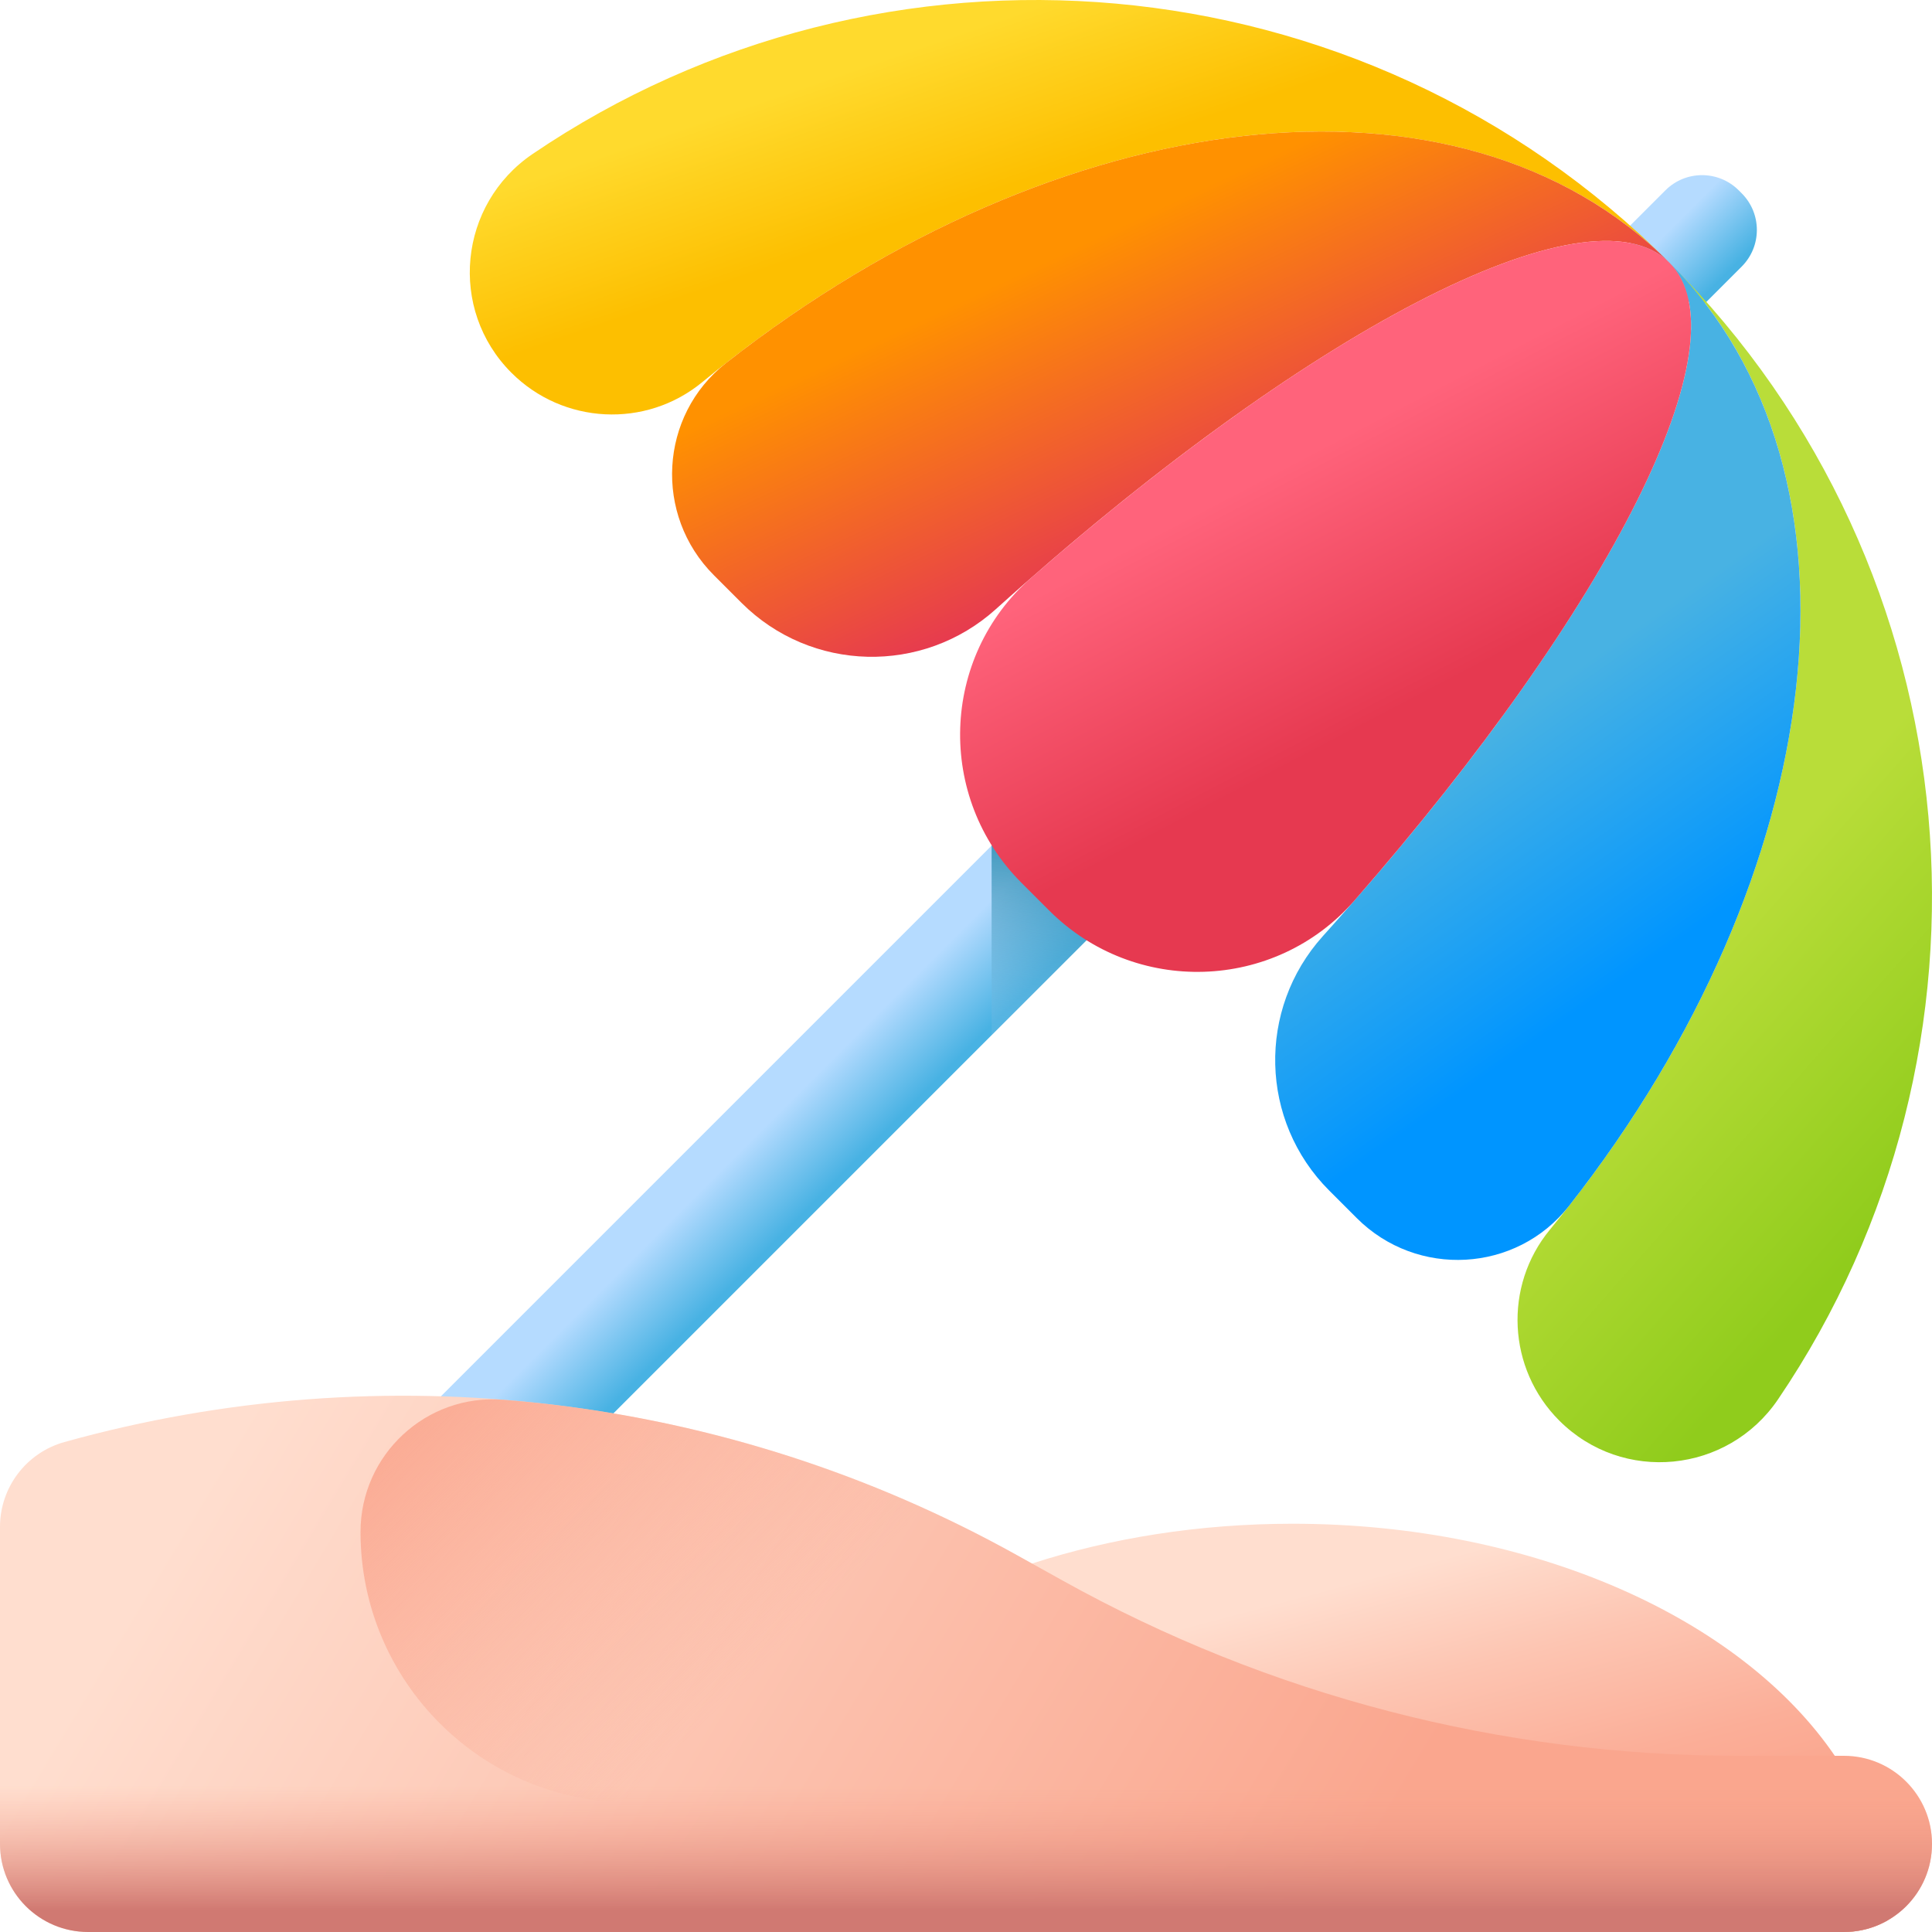 <svg id="Capa_1" enable-background="new 0 0 510 510" height="512" viewBox="0 0 510 510" width="512" xmlns="http://www.w3.org/2000/svg" xmlns:xlink="http://www.w3.org/1999/xlink"><linearGradient id="lg1"><stop offset="0" stop-color="#b5dbff"/><stop offset="1" stop-color="#48b2e3"/></linearGradient><linearGradient id="SVGID_1_" gradientTransform="matrix(.707 .707 -.707 .707 256.886 -104.843)" gradientUnits="userSpaceOnUse" x1="247.014" x2="265.881" xlink:href="#lg1" y1="-18.19" y2="-18.19"/><linearGradient id="SVGID_2_" gradientTransform="matrix(.707 .707 -.707 .707 256.886 -104.843)" gradientUnits="userSpaceOnUse" x1="245.532" x2="268.981" xlink:href="#lg1" y1="336.654" y2="336.654"/><linearGradient id="SVGID_3_" gradientTransform="matrix(.707 .707 -.707 .707 256.886 -104.843)" gradientUnits="userSpaceOnUse" x1="299.958" x2="247.79" y1="263.125" y2="194.103"><stop offset="0" stop-color="#b5dbff" stop-opacity="0"/><stop offset=".173" stop-color="#8fc5e9" stop-opacity=".173"/><stop offset=".454" stop-color="#56a4c8" stop-opacity=".454"/><stop offset=".696" stop-color="#2d8db1" stop-opacity=".696"/><stop offset=".885" stop-color="#147ea2" stop-opacity=".885"/><stop offset="1" stop-color="#0b799d"/></linearGradient><linearGradient id="SVGID_4_" gradientTransform="matrix(.707 .707 -.707 .707 256.886 -104.843)" gradientUnits="userSpaceOnUse" x1="80.506" x2="118.736" y1="77.073" y2="95.781"><stop offset="0" stop-color="#ffda2d"/><stop offset="1" stop-color="#fdbf00"/></linearGradient><linearGradient id="SVGID_5_" gradientTransform="matrix(.707 .707 -.707 .707 256.886 -104.843)" gradientUnits="userSpaceOnUse" x1="386.197" x2="470.38" y1="109.286" y2="103.796"><stop offset="0" stop-color="#b9dd39"/><stop offset="1" stop-color="#90cc1c"/></linearGradient><linearGradient id="SVGID_6_" gradientTransform="matrix(.707 .707 -.707 .707 256.886 -104.843)" gradientUnits="userSpaceOnUse" x1="307.281" x2="380.483" y1="110.966" y2="123.777"><stop offset="0" stop-color="#48b2e3"/><stop offset="1" stop-color="#0095ff"/></linearGradient><linearGradient id="SVGID_7_" gradientTransform="matrix(.707 .707 -.707 .707 256.886 -104.843)" gradientUnits="userSpaceOnUse" x1="141.896" x2="218.356" y1="94.224" y2="121.879"><stop offset="0" stop-color="#ff9100"/><stop offset="1" stop-color="#e63950"/></linearGradient><linearGradient id="SVGID_8_" gradientTransform="matrix(.707 .707 -.707 .707 256.886 -104.843)" gradientUnits="userSpaceOnUse" x1="219.309" x2="286.821" y1="102.694" y2="123.843"><stop offset="0" stop-color="#ff637b"/><stop offset="1" stop-color="#e63950"/></linearGradient><linearGradient id="SVGID_9_" gradientUnits="userSpaceOnUse" x1="320.991" x2="342.14" y1="427.146" y2="506.859"><stop offset="0" stop-color="#ffdecf"/><stop offset=".359" stop-color="#fdc5b2"/><stop offset=".761" stop-color="#fbae98"/><stop offset="1" stop-color="#faa68e"/></linearGradient><linearGradient id="SVGID_10_" gradientUnits="userSpaceOnUse" x1="65.149" x2="334.79" y1="372.49" y2="534.763"><stop offset="0" stop-color="#ffdecf"/><stop offset="1" stop-color="#faa68e"/></linearGradient><linearGradient id="SVGID_11_" gradientUnits="userSpaceOnUse" x1="245.534" x2="157.687" y1="396.728" y2="306.441"><stop offset="0" stop-color="#faa68e" stop-opacity="0"/><stop offset="1" stop-color="#faa68e"/></linearGradient><linearGradient id="SVGID_12_" gradientUnits="userSpaceOnUse" x1="255" x2="255" y1="471.199" y2="504.198"><stop offset="0" stop-color="#faa68e" stop-opacity="0"/><stop offset="1" stop-color="#d07972"/></linearGradient><g><g><path d="m448.152 81.979-20.131-20.131 11.607-11.607c5.343-5.343 14.006-5.343 19.349 0l.782.782c5.343 5.343 5.343 14.006 0 19.349z" fill="url(#SVGID_1_)"/><path d="m95.148 439.871-25.019-25.019 230.351-230.351 25.019 25.019z" fill="url(#SVGID_2_)"/><path d="m261.764 223.216v50.039l63.735-63.735-25.019-25.019z" fill="url(#SVGID_3_)"/><g><path d="m440.675 69.325c-81.604-81.603-207.977-91.165-300.072-28.683-19.571 13.278-22.324 41.03-5.602 57.753 13.656 13.656 35.469 14.764 50.376 2.486 88.936-73.248 198.365-88.488 255.298-31.556z" fill="url(#SVGID_4_)"/><path d="m440.675 69.325c56.932 56.932 41.692 166.362-31.556 255.297-12.278 14.907-11.17 36.72 2.486 50.376 16.723 16.723 44.475 13.969 57.753-5.602 62.482-92.094 52.92-218.467-28.683-300.071z" fill="url(#SVGID_5_)"/><path d="m440.675 69.325c21.354 21.354-18.716 97.029-91.475 177.792-17.378 19.29-16.692 48.783 1.667 67.142l7.297 7.297c15.873 15.873 42.135 14.456 55.995-3.201 68.88-87.753 82.118-193.428 26.516-249.03z" fill="url(#SVGID_6_)"/><path d="m440.675 69.325c-55.602-55.602-161.276-42.365-249.03 26.516-17.658 13.86-19.074 40.122-3.201 55.995l7.297 7.297c18.359 18.359 47.852 19.045 67.142 1.667 80.763-72.759 156.438-112.829 177.792-91.475z" fill="url(#SVGID_7_)"/><path d="m440.675 69.325c-20.528-20.528-91.258 15.709-168.45 83.184-24.013 20.99-25.133 57.976-2.581 80.528l7.318 7.318c22.552 22.552 59.538 21.432 80.528-2.581 67.475-77.19 103.713-147.92 83.185-168.449z" fill="url(#SVGID_8_)"/></g></g><g><path d="m498.202 506.34v.647c-3.38 1.915-7.296 3.014-11.457 3.014h-302.413c-.061-1.22-.098-2.44-.098-3.66 0-41.142 35.981-76.707 88.201-93.606 20.778-6.735 44.119-10.505 68.789-10.505 63.665 0 118.484 25.134 143.117 61.261 8.907 13.066 13.861 27.573 13.861 42.849z" fill="url(#SVGID_9_)"/><path d="m17.013 380.661c84.465-23.54 174.806-12.817 251.415 29.84l12.021 6.694c54.523 30.359 115.894 46.294 178.299 46.294h27.996c12.844 0 23.256 10.412 23.256 23.256 0 12.843-10.412 23.255-23.256 23.255h-463.488c-12.844 0-23.256-10.412-23.256-23.256v-83.681c0-10.439 6.956-19.599 17.013-22.402z" fill="url(#SVGID_10_)"/><path d="m486.744 463.489h-27.996c-62.405 0-123.776-15.934-178.299-46.293l-12.022-6.694c-42.14-23.464-88.435-37.254-135.622-41.001-20.303-1.612-37.638 14.53-37.638 34.897 0 39.455 31.985 71.44 71.44 71.44h340.672c-3.909-7.345-11.634-12.349-20.535-12.349z" fill="url(#SVGID_11_)"/><path d="m0 486.744c0 12.844 10.412 23.256 23.256 23.256h463.489c12.843 0 23.255-10.412 23.255-23.256s-10.412-23.256-23.256-23.256h-27.996c-38.433 0-76.472-6.053-112.763-17.788h-345.985z" fill="url(#SVGID_12_)"/></g></g></svg>